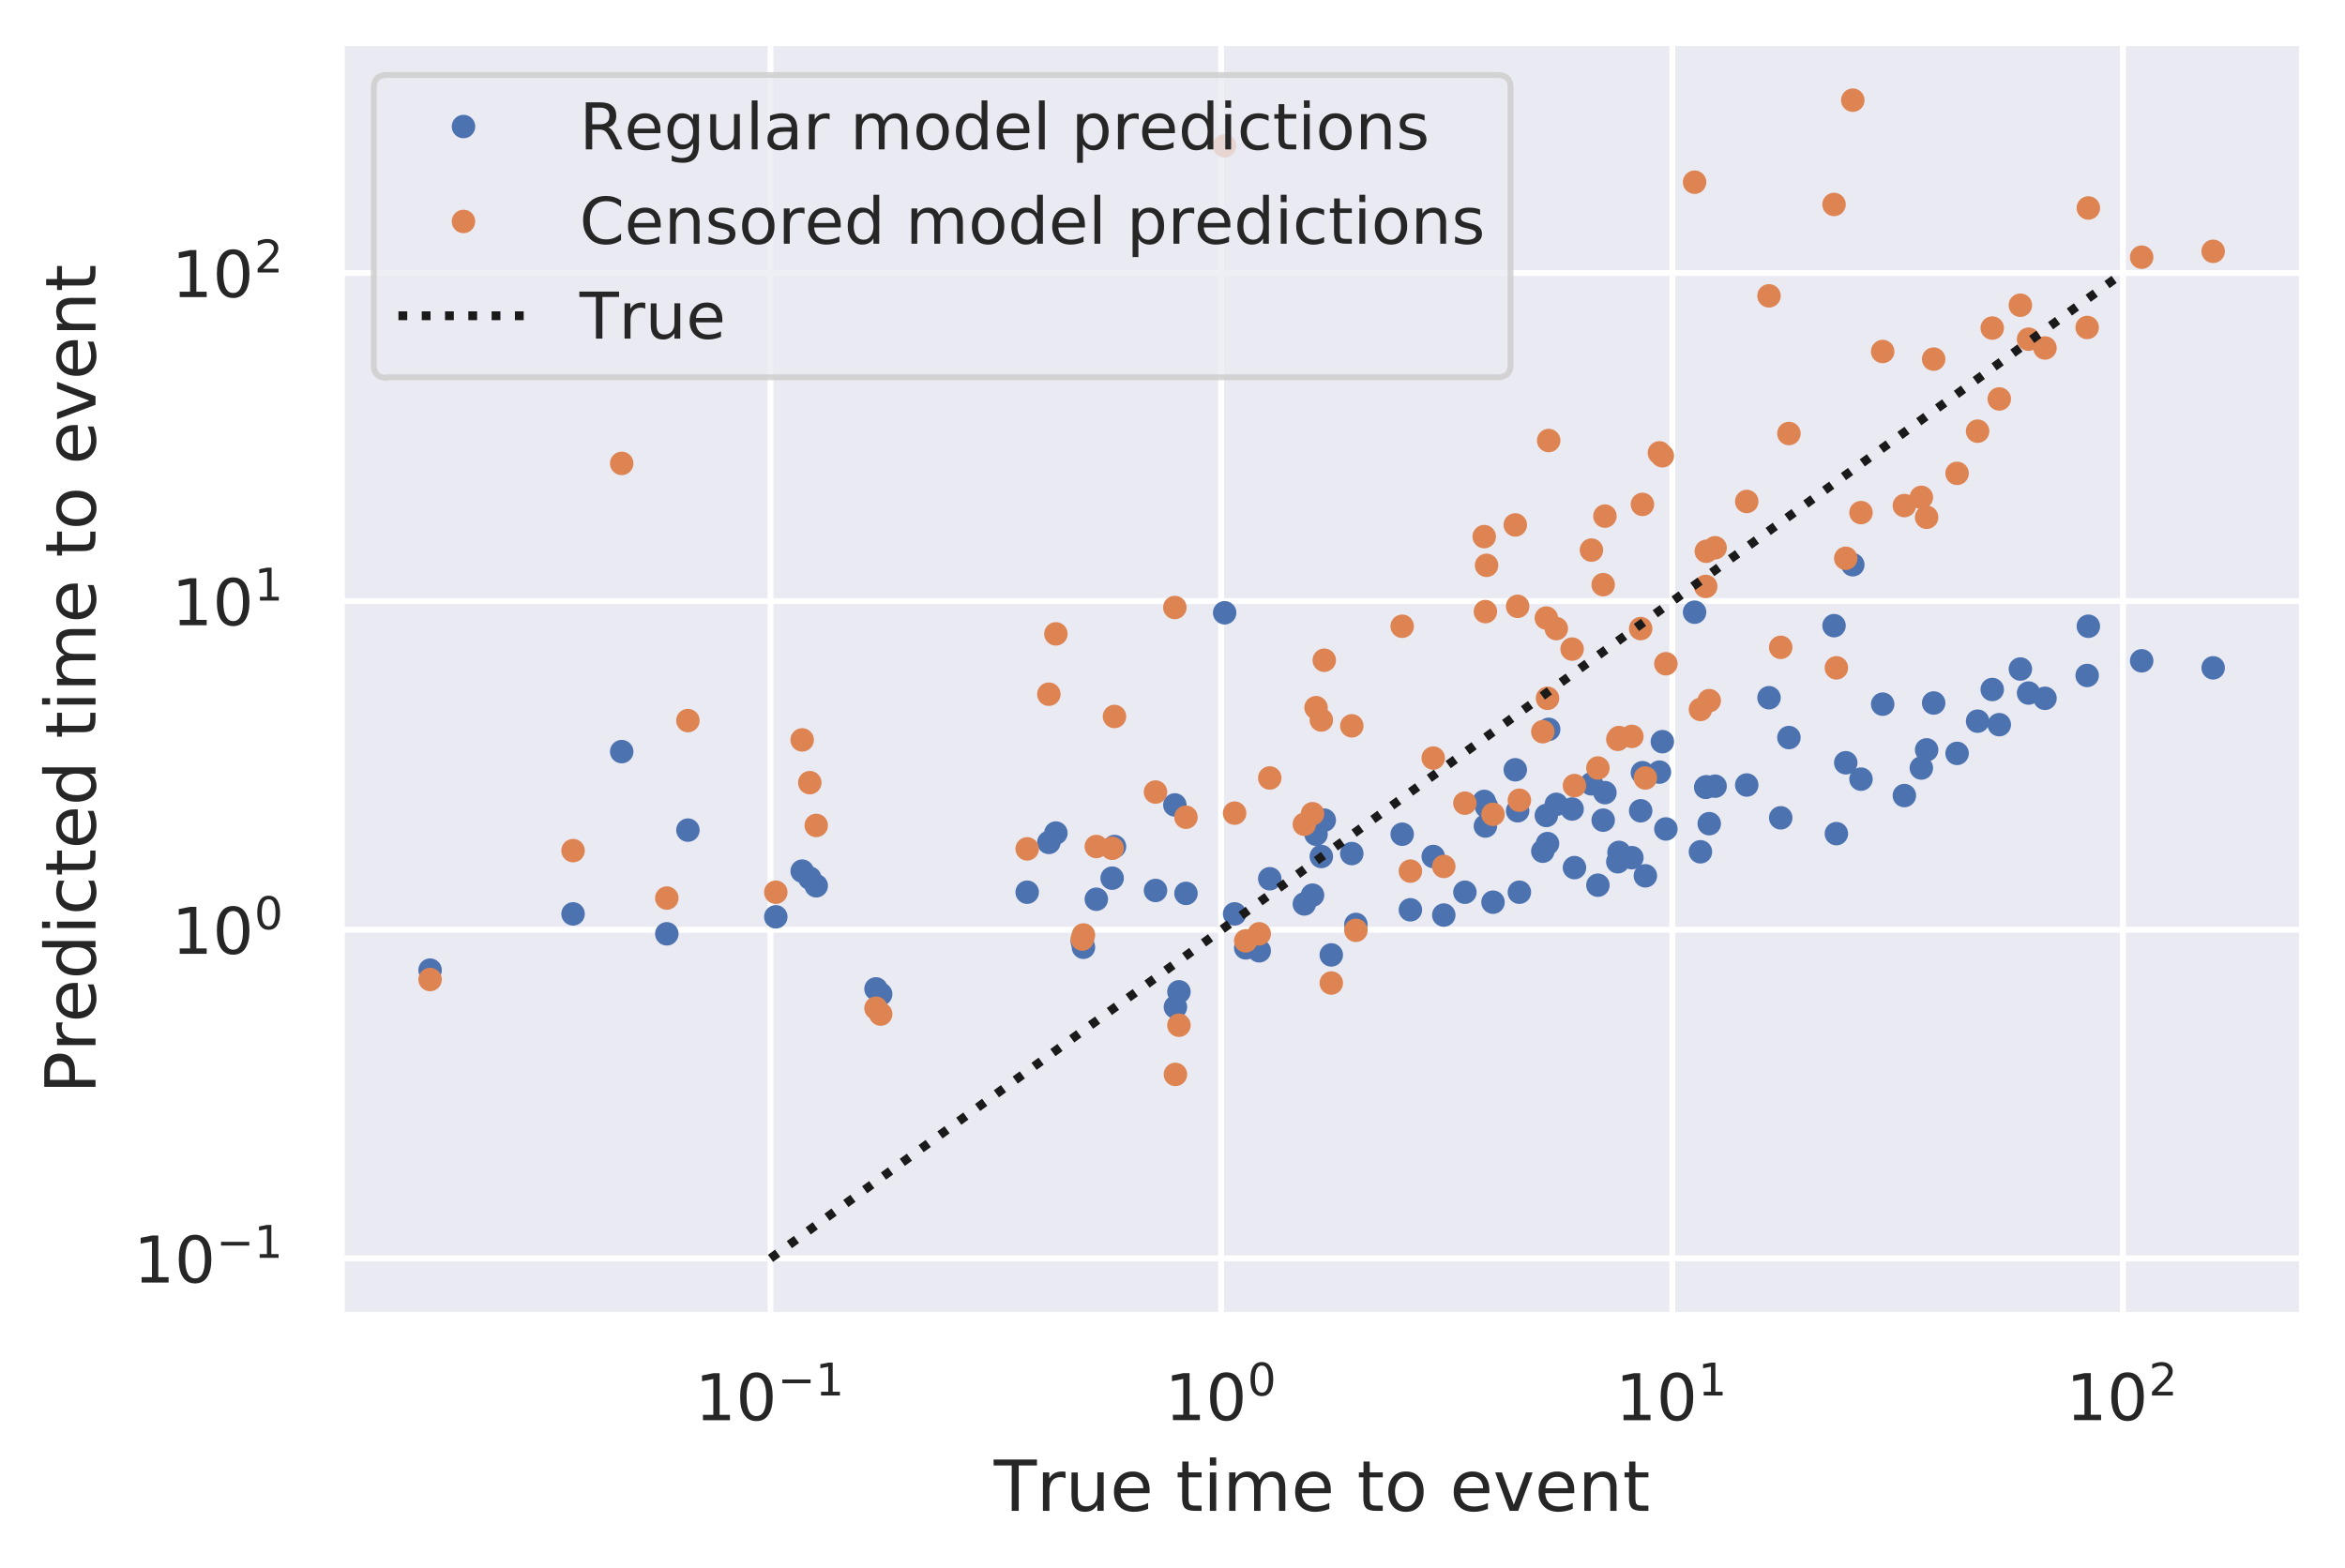 <svg height="356.8" viewBox="0 0 400.2 267.6" width="533.6" xmlns="http://www.w3.org/2000/svg" xmlns:xlink="http://www.w3.org/1999/xlink"><defs><style>*{stroke-linecap:butt;stroke-linejoin:round}</style></defs><g id="figure_1"><path d="M0 267.6h400.2V0H0z" fill="#fff" id="patch_1"/><g id="axes_1"><path d="M58.2 224.6H393V7.2H58.2z" fill="#eaeaf2" id="patch_2"/><g id="matplotlib.axis_1"><g id="xtick_1"><path clip-path="url(#p62e4e4ccf2)" d="M131.5 224.6V7.2" fill="none" stroke="#fff" stroke-linecap="round" id="line2d_1"/><g id="text_1"><defs><path d="M12.4 8.3h16.1v55.6L11 60.4v9l17.4 3.5h9.9V8.3h16V0H12.5z" id="DejaVuSans-49"/><path d="M31.8 66.4q-7.6 0-11.5-7.5-3.8-7.5-3.8-22.5t3.8-22.5q3.9-7.5 11.5-7.5 7.7 0 11.5 7.5T47 36.4q0 15-3.8 22.5t-11.5 7.5zm0 7.8q12.2 0 18.7-9.7T57 36.4Q57 18 50.5 8.3 44-1.4 31.8-1.4 19.5-1.4 13 8.3q-6.5 9.7-6.5 28 0 18.5 6.5 28.2 6.4 9.7 18.7 9.7z" id="DejaVuSans-48"/><path d="M10.6 35.5h62.6v-8.3H10.6z" id="DejaVuSans-8722"/></defs><g transform="matrix(.11 0 0 -.11 118.6 242.5)" fill="#262626"><use transform="translate(0 .7)" xlink:href="#DejaVuSans-49"/><use transform="translate(63.6 .7)" xlink:href="#DejaVuSans-48"/><use transform="matrix(.7 0 0 .7 128.2 39)" xlink:href="#DejaVuSans-8722"/><use transform="matrix(.7 0 0 .7 186.9 39)" xlink:href="#DejaVuSans-49"/></g></g></g><g id="xtick_2"><path clip-path="url(#p62e4e4ccf2)" d="M208.4 224.6V7.2" fill="none" stroke="#fff" stroke-linecap="round" id="line2d_2"/><g transform="matrix(.11 0 0 -.11 198.8 242.5)" fill="#262626" id="text_2"><use transform="translate(0 .8)" xlink:href="#DejaVuSans-49"/><use transform="translate(63.6 .8)" xlink:href="#DejaVuSans-48"/><use transform="matrix(.7 0 0 .7 128.2 39)" xlink:href="#DejaVuSans-48"/></g></g><g id="xtick_3"><path clip-path="url(#p62e4e4ccf2)" d="M285.4 224.6V7.2" fill="none" stroke="#fff" stroke-linecap="round" id="line2d_3"/><g transform="matrix(.11 0 0 -.11 275.7 242.5)" fill="#262626" id="text_3"><use transform="translate(0 .7)" xlink:href="#DejaVuSans-49"/><use transform="translate(63.6 .7)" xlink:href="#DejaVuSans-48"/><use transform="matrix(.7 0 0 .7 128.2 39)" xlink:href="#DejaVuSans-49"/></g></g><g id="xtick_4"><path clip-path="url(#p62e4e4ccf2)" d="M362.3 224.6V7.2" fill="none" stroke="#fff" stroke-linecap="round" id="line2d_4"/><g id="text_4"><defs><path d="M19.2 8.3h34.4V0H7.3v8.3l15.3 15.6q9.7 9.8 12.2 12.6 4.7 5.3 6.6 9 2 3.7 2 7.3 0 5.8-4.2 9.5-4 3.6-10.6 3.6-4.6 0-9.8-1.6-5.1-1.6-11-4.9v10q6 2.4 11.1 3.6 5.2 1.2 9.5 1.2 11.4 0 18-5.7 6.8-5.6 6.8-15 0-4.6-1.7-8.6-1.6-4-6-9.5l-7.9-8.2L19.2 8.3z" id="DejaVuSans-50"/></defs><g transform="matrix(.11 0 0 -.11 352.6 242.5)" fill="#262626"><use transform="translate(0 .8)" xlink:href="#DejaVuSans-49"/><use transform="translate(63.6 .8)" xlink:href="#DejaVuSans-48"/><use transform="matrix(.7 0 0 .7 128.2 39)" xlink:href="#DejaVuSans-50"/></g></g></g><g id="text_5"><defs><path d="M-.3 73h61.7v-8.4H35.5V0h-10v64.6H-.2z" id="DejaVuSans-84"/><path d="M41.1 46.3q-1.5.9-3.3 1.3-1.8.4-4 .4-7.5 0-11.6-5-4-5-4-14.2V0H9v54.7h9v-8.5q2.9 5 7.4 7.4Q30 56 36.5 56l2-.1 2.6-.4z" id="DejaVuSans-114"/><path d="M8.5 21.6v33h9V22q0-7.7 3-11.6 3-4 9-4 7.4 0 11.6 4.7 4.2 4.7 4.2 12.7v31h9V0h-9v8.4Q42 3.4 37.7 1q-4.3-2.4-10-2.4-9.4 0-14.3 5.8-4.9 5.9-4.9 17.2zM31.1 56z" id="DejaVuSans-117"/><path d="M56.2 29.6v-4.4H14.9q.6-9.3 5.6-14.1 5-4.9 14-4.9 5 0 10 1.3 4.8 1.2 9.6 3.8V2.8q-4.8-2-10-3.1-5-1.1-10.2-1.1-13.1 0-20.7 7.6-7.7 7.6-7.7 20.6 0 13.4 7.3 21.3Q20 56 32.3 56q11 0 17.5-7.1 6.4-7.1 6.4-19.3zm-9 2.6q0 7.4-4.1 11.8-4 4.4-10.7 4.4-7.5 0-12-4.3-4.5-4.2-5.2-12z" id="DejaVuSans-101"/><path d="M18.3 70.2V54.7h18.5v-7H18.3V18q0-6.7 1.8-8.6 1.9-1.9 7.5-1.9h9.2V0h-9.2Q17.2 0 13.2 3.9T9.2 18v29.7H2.8v7h6.6v15.5z" id="DejaVuSans-116"/><path d="M9.4 54.7h9V0h-9zm0 21.3h9V64.6h-9z" id="DejaVuSans-105"/><path d="M52 44.2q3.4 6 8 9Q64.9 56 71 56q8.6 0 13.3-6 4.6-6 4.6-17V0h-9v32.7q0 7.9-2.8 11.7-2.8 3.8-8.5 3.8-7 0-11-4.7-4-4.6-4-12.6V0h-9.1v32.7q0 8-2.8 11.7-2.8 3.8-8.6 3.8-6.9 0-11-4.7-4-4.6-4-12.6V0h-9v54.7h9v-8.5q3 5 7.4 7.4Q29.8 56 35.7 56q6 0 10.1-3 4.2-3 6.2-8.8z" id="DejaVuSans-109"/><path d="M30.6 48.4q-7.2 0-11.4-5.6Q15 37 15 27.3t4.2-15.5q4.1-5.6 11.4-5.6 7.2 0 11.4 5.7 4.2 5.6 4.2 15.4 0 9.7-4.2 15.4-4.2 5.7-11.4 5.7zm0 7.6q11.7 0 18.4-7.6 6.7-7.6 6.7-21.1 0-13.4-6.7-21-6.7-7.7-18.4-7.7-11.8 0-18.4 7.6Q5.5 14 5.5 27.3q0 13.5 6.7 21Q18.8 56 30.6 56z" id="DejaVuSans-111"/><path d="M3 54.7h9.5l17-45.9 17.2 45.9h9.5L35.7 0H23.5z" id="DejaVuSans-118"/><path d="M54.9 33V0h-9v32.7q0 7.8-3 11.6-3 3.9-9.1 3.9-7.3 0-11.5-4.7Q18.1 39 18.1 31V0h-9v54.7h9v-8.5q3.2 5 7.6 7.4Q30.1 56 35.8 56q9.4 0 14.2-5.8Q55 44.3 55 33z" id="DejaVuSans-110"/></defs><g transform="matrix(.12 0 0 -.12 169.6 257.9)" fill="#262626"><use xlink:href="#DejaVuSans-84"/><use x="60.9" xlink:href="#DejaVuSans-114"/><use x="102" xlink:href="#DejaVuSans-117"/><use x="165.4" xlink:href="#DejaVuSans-101"/><use x="226.9" xlink:href="#DejaVuSans-32"/><use x="258.7" xlink:href="#DejaVuSans-116"/><use x="297.9" xlink:href="#DejaVuSans-105"/><use x="325.7" xlink:href="#DejaVuSans-109"/><use x="423.1" xlink:href="#DejaVuSans-101"/><use x="484.6" xlink:href="#DejaVuSans-32"/><use x="516.4" xlink:href="#DejaVuSans-116"/><use x="555.6" xlink:href="#DejaVuSans-111"/><use x="616.8" xlink:href="#DejaVuSans-32"/><use x="648.6" xlink:href="#DejaVuSans-101"/><use x="710.1" xlink:href="#DejaVuSans-118"/><use x="769.3" xlink:href="#DejaVuSans-101"/><use x="830.8" xlink:href="#DejaVuSans-110"/><use x="894.2" xlink:href="#DejaVuSans-116"/></g></g></g><g id="matplotlib.axis_2"><g id="ytick_1"><path clip-path="url(#p62e4e4ccf2)" d="M58.2 214.8H393" fill="none" stroke="#fff" stroke-linecap="round" id="line2d_5"/><g transform="matrix(.11 0 0 -.11 22.8 219)" fill="#262626" id="text_6"><use transform="translate(0 .7)" xlink:href="#DejaVuSans-49"/><use transform="translate(63.6 .7)" xlink:href="#DejaVuSans-48"/><use transform="matrix(.7 0 0 .7 128.2 39)" xlink:href="#DejaVuSans-8722"/><use transform="matrix(.7 0 0 .7 186.9 39)" xlink:href="#DejaVuSans-49"/></g></g><g id="ytick_2"><path clip-path="url(#p62e4e4ccf2)" d="M58.2 158.7H393" fill="none" stroke="#fff" stroke-linecap="round" id="line2d_6"/><g transform="matrix(.11 0 0 -.11 29.3 162.9)" fill="#262626" id="text_7"><use transform="translate(0 .8)" xlink:href="#DejaVuSans-49"/><use transform="translate(63.6 .8)" xlink:href="#DejaVuSans-48"/><use transform="matrix(.7 0 0 .7 128.2 39)" xlink:href="#DejaVuSans-48"/></g></g><g id="ytick_3"><path clip-path="url(#p62e4e4ccf2)" d="M58.2 102.6H393" fill="none" stroke="#fff" stroke-linecap="round" id="line2d_7"/><g transform="matrix(.11 0 0 -.11 29.3 106.8)" fill="#262626" id="text_8"><use transform="translate(0 .7)" xlink:href="#DejaVuSans-49"/><use transform="translate(63.6 .7)" xlink:href="#DejaVuSans-48"/><use transform="matrix(.7 0 0 .7 128.2 39)" xlink:href="#DejaVuSans-49"/></g></g><g id="ytick_4"><path clip-path="url(#p62e4e4ccf2)" d="M58.2 46.6H393" fill="none" stroke="#fff" stroke-linecap="round" id="line2d_8"/><g transform="matrix(.11 0 0 -.11 29.3 50.8)" fill="#262626" id="text_9"><use transform="translate(0 .8)" xlink:href="#DejaVuSans-49"/><use transform="translate(63.6 .8)" xlink:href="#DejaVuSans-48"/><use transform="matrix(.7 0 0 .7 128.2 39)" xlink:href="#DejaVuSans-50"/></g></g><g id="text_10"><defs><path d="M19.7 64.8V37.4H32q6.9 0 10.6 3.6 3.8 3.5 3.8 10.1t-3.8 10.1q-3.7 3.6-10.6 3.6zm-9.9 8.1h22.3q12.2 0 18.5-5.5Q57 61.8 57 51q0-10.8-6.3-16.3t-18.5-5.5H19.7V0H9.8z" id="DejaVuSans-80"/><path d="M45.4 46.4V76h9V0h-9v8.2Q42.6 3.3 38.3 1q-4.4-2.4-10.4-2.4-10 0-16.2 7.9-6.2 8-6.2 20.8 0 12.9 6.2 20.8Q18 56 28 56q6 0 10.4-2.4 4.3-2.3 7.1-7.2zM14.8 27.3q0-10 4-15.6Q23 6.2 30.2 6.2q7.1 0 11.2 5.7 4.1 5.6 4.1 15.5t-4.1 15.5q-4.1 5.7-11.2 5.7t-11.2-5.7q-4.1-5.6-4.1-15.5z" id="DejaVuSans-100"/><path d="M48.8 52.6v-8.4Q45 46.3 41 47.3q-3.8 1-7.7 1-8.7 0-13.6-5.5Q15 37.3 15 27.3t4.8-15.6q4.9-5.5 13.6-5.5 4 0 7.7 1 3.9 1.1 7.7 3.2V2.1Q45 .3 41-.5q-4-1-8.6-1-12.3 0-19.6 7.8-7.3 7.8-7.3 21 0 13.4 7.4 21Q20.2 56 33 56q4.2 0 8.1-.9 4-.8 7.7-2.5z" id="DejaVuSans-99"/></defs><g transform="matrix(0 -.12 -.12 0 16.3 186.7)" fill="#262626"><use xlink:href="#DejaVuSans-80"/><use x="60.3" xlink:href="#DejaVuSans-114"/><use x="101.4" xlink:href="#DejaVuSans-101"/><use x="162.9" xlink:href="#DejaVuSans-100"/><use x="226.4" xlink:href="#DejaVuSans-105"/><use x="254.2" xlink:href="#DejaVuSans-99"/><use x="309.1" xlink:href="#DejaVuSans-116"/><use x="348.3" xlink:href="#DejaVuSans-101"/><use x="409.9" xlink:href="#DejaVuSans-100"/><use x="473.3" xlink:href="#DejaVuSans-32"/><use x="505.1" xlink:href="#DejaVuSans-116"/><use x="544.3" xlink:href="#DejaVuSans-105"/><use x="572.1" xlink:href="#DejaVuSans-109"/><use x="669.5" xlink:href="#DejaVuSans-101"/><use x="731.1" xlink:href="#DejaVuSans-32"/><use x="762.8" xlink:href="#DejaVuSans-116"/><use x="802.1" xlink:href="#DejaVuSans-111"/><use x="863.2" xlink:href="#DejaVuSans-32"/><use x="895" xlink:href="#DejaVuSans-101"/><use x="956.5" xlink:href="#DejaVuSans-118"/><use x="1015.7" xlink:href="#DejaVuSans-101"/><use x="1077.2" xlink:href="#DejaVuSans-110"/><use x="1140.6" xlink:href="#DejaVuSans-116"/></g></g></g><g id="line2d_9"><defs><path d="M0 1.5a1.5 1.5 0 100-3 1.5 1.5 0 000 3z" id="m9a67520a1f" stroke="#4c72b0"/></defs><g clip-path="url(#p62e4e4ccf2)" fill="#4c72b0" stroke="#4c72b0"><use x="138.2" xlink:href="#m9a67520a1f" y="149.9"/><use x="273.6" xlink:href="#m9a67520a1f" y="140"/><use x="240.7" xlink:href="#m9a67520a1f" y="155.3"/><use x="222.6" xlink:href="#m9a67520a1f" y="154.3"/><use x="210.7" xlink:href="#m9a67520a1f" y="156"/><use x="264.3" xlink:href="#m9a67520a1f" y="124.5"/><use x="246.4" xlink:href="#m9a67520a1f" y="156.2"/><use x="106.1" xlink:href="#m9a67520a1f" y="128.3"/><use x="258.6" xlink:href="#m9a67520a1f" y="131.4"/><use x="97.8" xlink:href="#m9a67520a1f" y="156"/><use x="292.7" xlink:href="#m9a67520a1f" y="134.2"/><use x="321.3" xlink:href="#m9a67520a1f" y="120.2"/><use x="226" xlink:href="#m9a67520a1f" y="140"/><use x="253.3" xlink:href="#m9a67520a1f" y="136.8"/><use x="272.7" xlink:href="#m9a67520a1f" y="151.1"/><use x="340" xlink:href="#m9a67520a1f" y="117.7"/><use x="187.1" xlink:href="#m9a67520a1f" y="153.5"/><use x="201.2" xlink:href="#m9a67520a1f" y="169.3"/><use x="224" xlink:href="#m9a67520a1f" y="152.8"/><use x="273.9" xlink:href="#m9a67520a1f" y="135.3"/><use x="341.2" xlink:href="#m9a67520a1f" y="123.7"/><use x="216.7" xlink:href="#m9a67520a1f" y="150"/><use x="225.5" xlink:href="#m9a67520a1f" y="146.2"/><use x="197.2" xlink:href="#m9a67520a1f" y="152"/><use x="224.6" xlink:href="#m9a67520a1f" y="142.4"/><use x="316.2" xlink:href="#m9a67520a1f" y="96.4"/><use x="117.4" xlink:href="#m9a67520a1f" y="141.7"/><use x="317.6" xlink:href="#m9a67520a1f" y="133"/><use x="265.6" xlink:href="#m9a67520a1f" y="137.3"/><use x="259.3" xlink:href="#m9a67520a1f" y="152.3"/><use x="254.8" xlink:href="#m9a67520a1f" y="154"/><use x="73.4" xlink:href="#m9a67520a1f" y="165.6"/><use x="313" xlink:href="#m9a67520a1f" y="106.8"/><use x="244.6" xlink:href="#m9a67520a1f" y="146.2"/><use x="150.3" xlink:href="#m9a67520a1f" y="169.7"/><use x="149.5" xlink:href="#m9a67520a1f" y="168.8"/><use x="263.9" xlink:href="#m9a67520a1f" y="139.2"/><use x="113.8" xlink:href="#m9a67520a1f" y="159.4"/><use x="330" xlink:href="#m9a67520a1f" y="120"/><use x="253.7" xlink:href="#m9a67520a1f" y="137.7"/><use x="313.4" xlink:href="#m9a67520a1f" y="142.3"/><use x="276.3" xlink:href="#m9a67520a1f" y="145.5"/><use x="184.9" xlink:href="#m9a67520a1f" y="161.7"/><use x="291.2" xlink:href="#m9a67520a1f" y="134.3"/><use x="283.7" xlink:href="#m9a67520a1f" y="126.6"/><use x="303.9" xlink:href="#m9a67520a1f" y="139.6"/><use x="200.5" xlink:href="#m9a67520a1f" y="137.4"/><use x="325" xlink:href="#m9a67520a1f" y="135.8"/><use x="344.8" xlink:href="#m9a67520a1f" y="114.2"/><use x="298.1" xlink:href="#m9a67520a1f" y="134"/><use x="337.5" xlink:href="#m9a67520a1f" y="123.1"/><use x="268.3" xlink:href="#m9a67520a1f" y="138.1"/><use x="227.2" xlink:href="#m9a67520a1f" y="163"/><use x="200.6" xlink:href="#m9a67520a1f" y="171.9"/><use x="346.2" xlink:href="#m9a67520a1f" y="118.3"/><use x="259" xlink:href="#m9a67520a1f" y="138.4"/><use x="377.7" xlink:href="#m9a67520a1f" y="114"/><use x="280" xlink:href="#m9a67520a1f" y="138.4"/><use x="184.7" xlink:href="#m9a67520a1f" y="160.7"/><use x="263.3" xlink:href="#m9a67520a1f" y="145.3"/><use x="264.1" xlink:href="#m9a67520a1f" y="144"/><use x="189.8" xlink:href="#m9a67520a1f" y="149.9"/><use x="276.1" xlink:href="#m9a67520a1f" y="147.1"/><use x="209" xlink:href="#m9a67520a1f" y="104.6"/><use x="139.3" xlink:href="#m9a67520a1f" y="151.2"/><use x="334" xlink:href="#m9a67520a1f" y="128.6"/><use x="280.3" xlink:href="#m9a67520a1f" y="131.9"/><use x="327.9" xlink:href="#m9a67520a1f" y="131.1"/><use x="291.7" xlink:href="#m9a67520a1f" y="140.6"/><use x="179" xlink:href="#m9a67520a1f" y="143.8"/><use x="202.4" xlink:href="#m9a67520a1f" y="152.5"/><use x="278.5" xlink:href="#m9a67520a1f" y="146.4"/><use x="301.9" xlink:href="#m9a67520a1f" y="119.1"/><use x="284.3" xlink:href="#m9a67520a1f" y="141.5"/><use x="212.6" xlink:href="#m9a67520a1f" y="161.8"/><use x="132.4" xlink:href="#m9a67520a1f" y="156.5"/><use x="349" xlink:href="#m9a67520a1f" y="119.2"/><use x="305.3" xlink:href="#m9a67520a1f" y="125.9"/><use x="231.4" xlink:href="#m9a67520a1f" y="157.8"/><use x="250" xlink:href="#m9a67520a1f" y="152.3"/><use x="315" xlink:href="#m9a67520a1f" y="130.2"/><use x="180.2" xlink:href="#m9a67520a1f" y="142.2"/><use x="289.2" xlink:href="#m9a67520a1f" y="104.5"/><use x="356.4" xlink:href="#m9a67520a1f" y="106.9"/><use x="365.5" xlink:href="#m9a67520a1f" y="112.8"/><use x="291.1" xlink:href="#m9a67520a1f" y="134.4"/><use x="268.7" xlink:href="#m9a67520a1f" y="148.1"/><use x="239.3" xlink:href="#m9a67520a1f" y="142.4"/><use x="136.9" xlink:href="#m9a67520a1f" y="148.7"/><use x="230.7" xlink:href="#m9a67520a1f" y="145.7"/><use x="328.8" xlink:href="#m9a67520a1f" y="128"/><use x="175.3" xlink:href="#m9a67520a1f" y="152.3"/><use x="280.8" xlink:href="#m9a67520a1f" y="149.5"/><use x="290.2" xlink:href="#m9a67520a1f" y="145.4"/><use x="214.9" xlink:href="#m9a67520a1f" y="162.3"/><use x="253.5" xlink:href="#m9a67520a1f" y="141"/><use x="356.2" xlink:href="#m9a67520a1f" y="115.3"/><use x="190.2" xlink:href="#m9a67520a1f" y="144.5"/><use x="271.6" xlink:href="#m9a67520a1f" y="133.8"/><use x="283.2" xlink:href="#m9a67520a1f" y="131.8"/></g></g><g id="line2d_10"><defs><path d="M0 1.5a1.5 1.5 0 100-3 1.5 1.5 0 000 3z" id="mebceed23f4" stroke="#dd8452"/></defs><g clip-path="url(#p62e4e4ccf2)" fill="#dd8452" stroke="#dd8452"><use x="138.2" xlink:href="#mebceed23f4" y="133.6"/><use x="273.6" xlink:href="#mebceed23f4" y="99.8"/><use x="240.7" xlink:href="#mebceed23f4" y="148.7"/><use x="222.6" xlink:href="#mebceed23f4" y="140.7"/><use x="210.7" xlink:href="#mebceed23f4" y="138.8"/><use x="264.3" xlink:href="#mebceed23f4" y="75.2"/><use x="246.4" xlink:href="#mebceed23f4" y="147.9"/><use x="106.1" xlink:href="#mebceed23f4" y="79.1"/><use x="258.6" xlink:href="#mebceed23f4" y="89.6"/><use x="97.8" xlink:href="#mebceed23f4" y="145.2"/><use x="292.7" xlink:href="#mebceed23f4" y="93.5"/><use x="321.3" xlink:href="#mebceed23f4" y="60"/><use x="226" xlink:href="#mebceed23f4" y="112.7"/><use x="253.3" xlink:href="#mebceed23f4" y="91.6"/><use x="272.7" xlink:href="#mebceed23f4" y="131.1"/><use x="340" xlink:href="#mebceed23f4" y="56"/><use x="187.1" xlink:href="#mebceed23f4" y="144.5"/><use x="201.2" xlink:href="#mebceed23f4" y="175"/><use x="224" xlink:href="#mebceed23f4" y="138.9"/><use x="273.9" xlink:href="#mebceed23f4" y="88.1"/><use x="341.2" xlink:href="#mebceed23f4" y="68.1"/><use x="216.7" xlink:href="#mebceed23f4" y="132.8"/><use x="225.5" xlink:href="#mebceed23f4" y="122.9"/><use x="197.2" xlink:href="#mebceed23f4" y="135.2"/><use x="224.6" xlink:href="#mebceed23f4" y="120.8"/><use x="316.2" xlink:href="#mebceed23f4" y="17.1"/><use x="117.4" xlink:href="#mebceed23f4" y="123"/><use x="317.6" xlink:href="#mebceed23f4" y="87.5"/><use x="265.6" xlink:href="#mebceed23f4" y="107.3"/><use x="259.3" xlink:href="#mebceed23f4" y="136.6"/><use x="254.8" xlink:href="#mebceed23f4" y="139"/><use x="73.4" xlink:href="#mebceed23f4" y="167.2"/><use x="313" xlink:href="#mebceed23f4" y="34.9"/><use x="244.6" xlink:href="#mebceed23f4" y="129.4"/><use x="150.3" xlink:href="#mebceed23f4" y="173.1"/><use x="149.5" xlink:href="#mebceed23f4" y="172.1"/><use x="263.9" xlink:href="#mebceed23f4" y="105.5"/><use x="113.8" xlink:href="#mebceed23f4" y="153.3"/><use x="330" xlink:href="#mebceed23f4" y="61.3"/><use x="253.7" xlink:href="#mebceed23f4" y="96.5"/><use x="313.4" xlink:href="#mebceed23f4" y="114"/><use x="276.3" xlink:href="#mebceed23f4" y="125.9"/><use x="184.9" xlink:href="#mebceed23f4" y="159.6"/><use x="291.2" xlink:href="#mebceed23f4" y="94.1"/><use x="283.7" xlink:href="#mebceed23f4" y="77.8"/><use x="303.9" xlink:href="#mebceed23f4" y="110.5"/><use x="200.5" xlink:href="#mebceed23f4" y="103.7"/><use x="325" xlink:href="#mebceed23f4" y="86.3"/><use x="344.8" xlink:href="#mebceed23f4" y="52.1"/><use x="298.1" xlink:href="#mebceed23f4" y="85.6"/><use x="337.5" xlink:href="#mebceed23f4" y="73.6"/><use x="268.3" xlink:href="#mebceed23f4" y="110.8"/><use x="227.2" xlink:href="#mebceed23f4" y="167.8"/><use x="200.6" xlink:href="#mebceed23f4" y="183.4"/><use x="346.2" xlink:href="#mebceed23f4" y="57.9"/><use x="259" xlink:href="#mebceed23f4" y="103.5"/><use x="377.7" xlink:href="#mebceed23f4" y="42.9"/><use x="280" xlink:href="#mebceed23f4" y="107.3"/><use x="184.7" xlink:href="#mebceed23f4" y="160.3"/><use x="263.3" xlink:href="#mebceed23f4" y="124.9"/><use x="264.1" xlink:href="#mebceed23f4" y="119.2"/><use x="189.8" xlink:href="#mebceed23f4" y="144.8"/><use x="276.1" xlink:href="#mebceed23f4" y="126.2"/><use x="209" xlink:href="#mebceed23f4" y="24.9"/><use x="139.3" xlink:href="#mebceed23f4" y="140.9"/><use x="334" xlink:href="#mebceed23f4" y="80.8"/><use x="280.3" xlink:href="#mebceed23f4" y="86.1"/><use x="327.9" xlink:href="#mebceed23f4" y="84.9"/><use x="291.7" xlink:href="#mebceed23f4" y="119.6"/><use x="179" xlink:href="#mebceed23f4" y="118.5"/><use x="202.4" xlink:href="#mebceed23f4" y="139.5"/><use x="278.5" xlink:href="#mebceed23f4" y="125.7"/><use x="301.9" xlink:href="#mebceed23f4" y="50.5"/><use x="284.3" xlink:href="#mebceed23f4" y="113.3"/><use x="212.6" xlink:href="#mebceed23f4" y="160.6"/><use x="132.4" xlink:href="#mebceed23f4" y="152.3"/><use x="349" xlink:href="#mebceed23f4" y="59.4"/><use x="305.3" xlink:href="#mebceed23f4" y="74"/><use x="231.4" xlink:href="#mebceed23f4" y="158.8"/><use x="250" xlink:href="#mebceed23f4" y="137.1"/><use x="315" xlink:href="#mebceed23f4" y="95.3"/><use x="180.2" xlink:href="#mebceed23f4" y="108.2"/><use x="289.2" xlink:href="#mebceed23f4" y="31.1"/><use x="356.4" xlink:href="#mebceed23f4" y="35.5"/><use x="365.5" xlink:href="#mebceed23f4" y="43.9"/><use x="291.1" xlink:href="#mebceed23f4" y="100.1"/><use x="268.7" xlink:href="#mebceed23f4" y="134.1"/><use x="239.3" xlink:href="#mebceed23f4" y="106.9"/><use x="136.9" xlink:href="#mebceed23f4" y="126.3"/><use x="230.7" xlink:href="#mebceed23f4" y="123.9"/><use x="328.8" xlink:href="#mebceed23f4" y="88.3"/><use x="175.3" xlink:href="#mebceed23f4" y="144.9"/><use x="280.8" xlink:href="#mebceed23f4" y="132.8"/><use x="290.2" xlink:href="#mebceed23f4" y="121.1"/><use x="214.9" xlink:href="#mebceed23f4" y="159.4"/><use x="253.5" xlink:href="#mebceed23f4" y="104.4"/><use x="356.2" xlink:href="#mebceed23f4" y="55.9"/><use x="190.2" xlink:href="#mebceed23f4" y="122.3"/><use x="271.6" xlink:href="#mebceed23f4" y="93.9"/><use x="283.2" xlink:href="#mebceed23f4" y="77.3"/></g></g><path clip-path="url(#p62e4e4ccf2)" d="M131.5 214.8L362.3 46.6" fill="none" stroke="#1a1a1a" stroke-dasharray="1.5,2.475" stroke-width="1.5" id="line2d_11"/><path d="M58.2 224.6V7.2" fill="none" stroke="#fff" stroke-linecap="square" stroke-width="1.3" id="patch_3"/><path d="M393 224.6V7.2" fill="none" stroke="#fff" stroke-linecap="square" stroke-width="1.3" id="patch_4"/><path d="M58.2 224.6H393" fill="none" stroke="#fff" stroke-linecap="square" stroke-width="1.3" id="patch_5"/><path d="M58.2 7.2H393" fill="none" stroke="#fff" stroke-linecap="square" stroke-width="1.3" id="patch_6"/><g id="legend_1"><path d="M65.9 64.4h189.7q2.2 0 2.2-2.2V15q0-2.2-2.2-2.2H66q-2.2 0-2.2 2.2v47.3q0 2.2 2.2 2.2z" fill="#eaeaf2" opacity=".8" stroke="#ccc" id="patch_7"/><use x="79.1" xlink:href="#m9a67520a1f" y="21.6" fill="#4c72b0" stroke="#4c72b0" id="line2d_13"/><g id="text_11"><defs><path d="M44.4 34.2q3.2-1 6.2-4.6 3-3.5 6-9.7L66.6 0H56l-9.3 18.7q-3.6 7.3-7 9.7-3.4 2.4-9.3 2.4H19.7V0H9.8v73h22.3q12.5 0 18.6-5.3Q57 62.5 57 51.9q0-6.9-3.2-11.4-3.2-4.6-9.3-6.3zM19.7 64.8V38.9H32q7.1 0 10.7 3.3 3.7 3.3 3.7 9.7 0 6.4-3.7 9.6-3.6 3.3-10.7 3.3z" id="DejaVuSans-82"/><path d="M45.4 28q0 9.8-4 15.1-4 5.4-11.3 5.4-7.2 0-11.3-5.4-4-5.4-4-15.1t4-15.1q4-5.4 11.3-5.4 7.3 0 11.3 5.4 4 5.4 4 15zm9-21.2q0-14-6.2-20.8-6.2-6.8-19-6.8-4.7 0-9 .7-4.1.7-8 2.2v8.7q3.9-2.1 7.7-3.1 3.9-1 7.9-1 8.8 0 13.2 4.5 4.4 4.6 4.4 14v4.4q-2.8-4.8-7.1-7.2Q33.9 0 27.9 0q-10 0-16.2 7.7Q5.5 15.3 5.5 28q0 12.7 6.2 20.3Q17.8 56 27.9 56q6 0 10.4-2.4 4.3-2.4 7.1-7.2v8.3h9z" id="DejaVuSans-103"/><path d="M9.4 76h9V0h-9z" id="DejaVuSans-108"/><path d="M34.3 27.5q-11 0-15.1-2.5-4.2-2.5-4.2-8.5 0-4.8 3.1-7.6 3.2-2.8 8.6-2.8 7.5 0 12 5.3t4.5 14v2zm17.9 3.7V0h-9v8.3q-3-5-7.7-7.3Q31-1.4 24.3-1.4 16-1.4 11 3.3 6 8 6 15.9q0 9.2 6.2 14 6.2 4.6 18.4 4.6h12.6v1q0 6.1-4 9.5-4.1 3.4-11.5 3.4-4.7 0-9.2-1.1-4.4-1.2-8.5-3.4v8.3q5 2 9.6 2.8 4.6 1 9 1 11.9 0 17.7-6.2 5.9-6.1 5.9-18.6z" id="DejaVuSans-97"/><path d="M18.1 8.2v-29h-9v75.5h9v-8.3q2.9 4.9 7.2 7.2Q29.6 56 35.6 56q10 0 16.2-8Q58 40.3 58 27.4q0-12.9-6.2-20.8-6.2-8-16.2-8-6 0-10.3 2.5Q21 3.3 18 8.2zm30.6 19.1q0 9.9-4 15.5-4.2 5.7-11.3 5.7-7.1 0-11.2-5.7-4-5.6-4-15.5 0-10 4-15.6t11.2-5.6q7.1 0 11.2 5.7 4 5.6 4 15.5z" id="DejaVuSans-112"/><path d="M44.3 53v-8.4q-3.8 2-8 2.9-4 1-8.4 1-6.7 0-10-2-3.4-2.1-3.4-6.2 0-3.1 2.4-5 2.4-1.7 9.6-3.3l3-.7q9.7-2 13.7-5.8 4-3.7 4-10.4 0-7.6-6-12-6-4.5-16.6-4.5-4.4 0-9.1.8-4.8.9-10 2.6v9.3q5-2.6 9.7-4 4.9-1.2 9.6-1.2 6.4 0 9.8 2.2 3.4 2.2 3.4 6.1 0 3.7-2.5 5.6-2.4 2-10.8 3.8l-3.1.7q-8.4 1.8-12 5.4-3.8 3.6-3.8 10 0 7.7 5.5 11.9Q16.7 56 26.8 56q5 0 9.4-.7 4.4-.8 8-2.2z" id="DejaVuSans-115"/></defs><g transform="matrix(.11 0 0 -.11 98.9 25.5)" fill="#262626"><use xlink:href="#DejaVuSans-82"/><use x="69.4" xlink:href="#DejaVuSans-101"/><use x="130.9" xlink:href="#DejaVuSans-103"/><use x="194.4" xlink:href="#DejaVuSans-117"/><use x="257.8" xlink:href="#DejaVuSans-108"/><use x="285.6" xlink:href="#DejaVuSans-97"/><use x="346.9" xlink:href="#DejaVuSans-114"/><use x="388" xlink:href="#DejaVuSans-32"/><use x="419.8" xlink:href="#DejaVuSans-109"/><use x="517.2" xlink:href="#DejaVuSans-111"/><use x="578.4" xlink:href="#DejaVuSans-100"/><use x="641.8" xlink:href="#DejaVuSans-101"/><use x="703.4" xlink:href="#DejaVuSans-108"/><use x="731.1" xlink:href="#DejaVuSans-32"/><use x="762.9" xlink:href="#DejaVuSans-112"/><use x="826.4" xlink:href="#DejaVuSans-114"/><use x="867.5" xlink:href="#DejaVuSans-101"/><use x="929" xlink:href="#DejaVuSans-100"/><use x="992.5" xlink:href="#DejaVuSans-105"/><use x="1020.3" xlink:href="#DejaVuSans-99"/><use x="1075.2" xlink:href="#DejaVuSans-116"/><use x="1114.5" xlink:href="#DejaVuSans-105"/><use x="1142.2" xlink:href="#DejaVuSans-111"/><use x="1203.4" xlink:href="#DejaVuSans-110"/><use x="1266.8" xlink:href="#DejaVuSans-115"/></g></g><use x="79.1" xlink:href="#mebceed23f4" y="37.8" fill="#dd8452" stroke="#dd8452" id="line2d_15"/><g id="text_12"><defs><path d="M64.4 67.3V56.9q-5 4.6-10.6 7Q48 66 41.8 66q-12.5 0-19.1-7.6Q16 50.8 16 36.4q0-14.4 6.7-22 6.6-7.7 19.1-7.7 6.3 0 12 2.3 5.6 2.3 10.6 7V5.5q-5.2-3.5-11-5.3-5.7-1.7-12.2-1.7-16.5 0-26 10.1-9.6 10.1-9.6 27.7T15.1 64q9.6 10.1 26.1 10.1 6.5 0 12.3-1.7 5.8-1.8 11-5.2z" id="DejaVuSans-67"/></defs><g transform="matrix(.11 0 0 -.11 98.9 41.6)" fill="#262626"><use xlink:href="#DejaVuSans-67"/><use x="69.8" xlink:href="#DejaVuSans-101"/><use x="131.3" xlink:href="#DejaVuSans-110"/><use x="194.7" xlink:href="#DejaVuSans-115"/><use x="246.8" xlink:href="#DejaVuSans-111"/><use x="308" xlink:href="#DejaVuSans-114"/><use x="349.1" xlink:href="#DejaVuSans-101"/><use x="410.6" xlink:href="#DejaVuSans-100"/><use x="474.1" xlink:href="#DejaVuSans-32"/><use x="505.9" xlink:href="#DejaVuSans-109"/><use x="603.3" xlink:href="#DejaVuSans-111"/><use x="664.5" xlink:href="#DejaVuSans-100"/><use x="727.9" xlink:href="#DejaVuSans-101"/><use x="789.5" xlink:href="#DejaVuSans-108"/><use x="817.3" xlink:href="#DejaVuSans-32"/><use x="849" xlink:href="#DejaVuSans-112"/><use x="912.5" xlink:href="#DejaVuSans-114"/><use x="953.6" xlink:href="#DejaVuSans-101"/><use x="1015.1" xlink:href="#DejaVuSans-100"/><use x="1078.6" xlink:href="#DejaVuSans-105"/><use x="1106.4" xlink:href="#DejaVuSans-99"/><use x="1161.4" xlink:href="#DejaVuSans-116"/><use x="1200.6" xlink:href="#DejaVuSans-105"/><use x="1228.4" xlink:href="#DejaVuSans-111"/><use x="1289.5" xlink:href="#DejaVuSans-110"/><use x="1352.9" xlink:href="#DejaVuSans-115"/></g></g><path d="M68 53.9h22" fill="none" stroke="#1a1a1a" stroke-dasharray="1.5,2.475" stroke-width="1.5" id="line2d_16"/><g transform="matrix(.11 0 0 -.11 98.9 57.8)" fill="#262626" id="text_13"><use xlink:href="#DejaVuSans-84"/><use x="60.9" xlink:href="#DejaVuSans-114"/><use x="102" xlink:href="#DejaVuSans-117"/><use x="165.4" xlink:href="#DejaVuSans-101"/></g></g></g></g><defs><clipPath id="p62e4e4ccf2"><path d="M58.2 7.2H393v217.4H58.2z"/></clipPath></defs></svg>